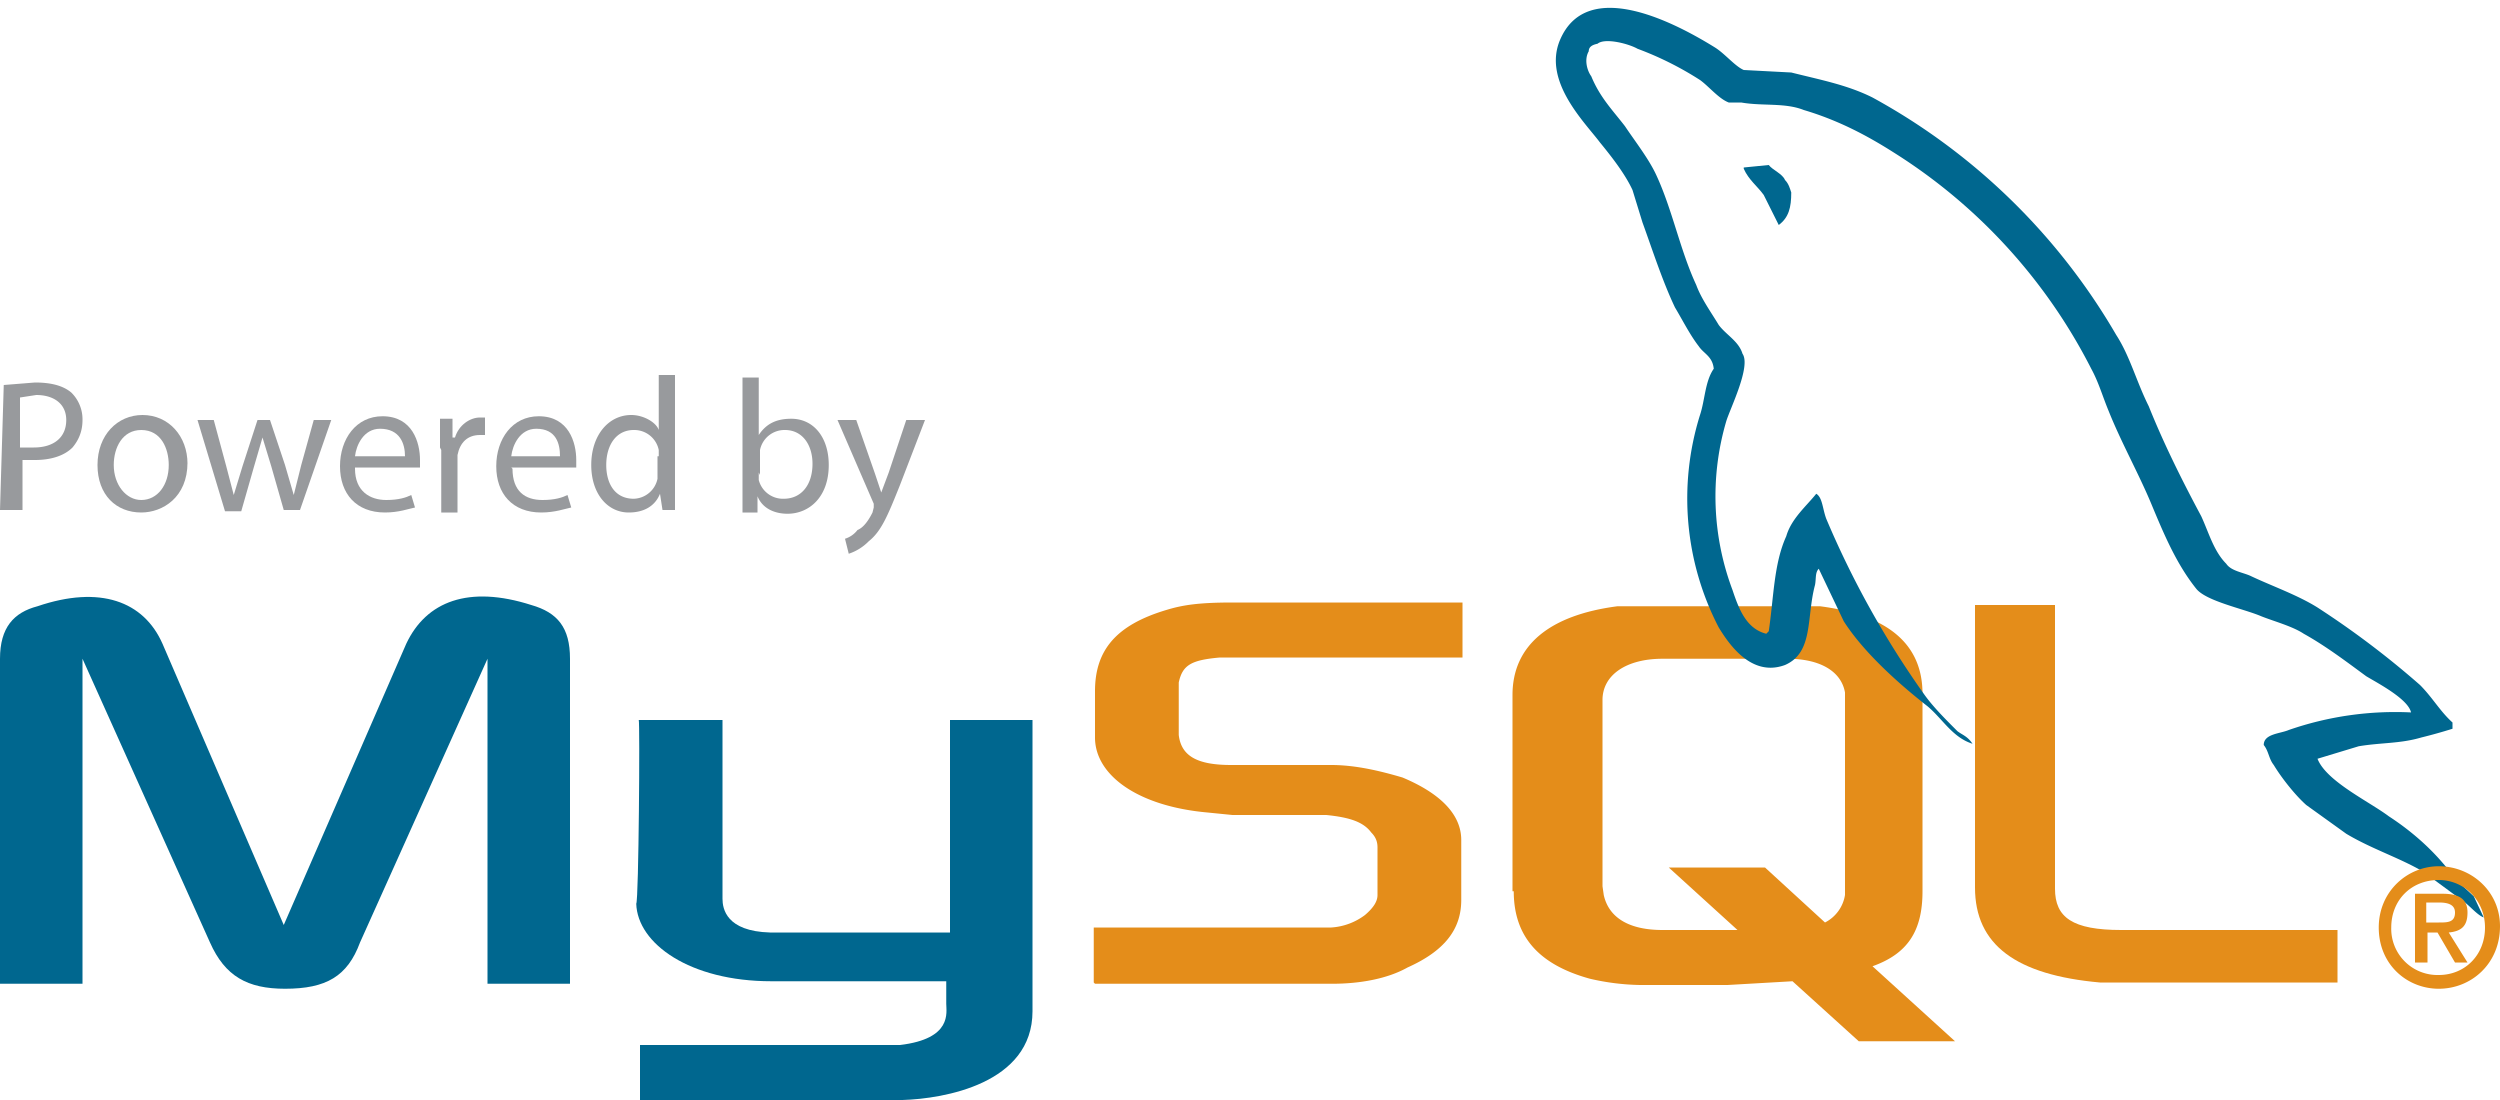 <svg xmlns="http://www.w3.org/2000/svg" id="Layer_1" width="200" height="88" x="0" y="0" version="1.1" viewBox="0 0 200 88" xml:space="preserve">
  <style id="style880" type="text/css">
    .st0{fill:#00678f}.st1{fill:#e48d1a}.st4{fill:#989a9d}
  </style>
  <path id="XMLID_3_" fill="#00678f" stroke-width=".5" d="M0 78.7h6.6v-26l10.2 22.7c1.2 2.7 3 3.7 6 3.7 3.3 0 5-1 6-3.7L39 52.7v26h6.6v-26c0-2.5-1-3.7-3.1-4.3-5-1.6-8.4-.3-10 3.1L22.7 74 13 51.5c-1.5-3.4-5-4.7-10-3-1.9.5-3 1.7-3 4.2v26z" class="st0"/>
  <path id="XMLID_4_" fill="#00678f" stroke-width=".5" d="M51.2 57.6h6.6v14.3c0 .8.3 2.6 3.8 2.7H76v-17h6.6v23.3c0 5.8-7.1 7-10.4 7.1h-21v-4.4H72c4.2-.5 3.7-2.6 3.7-3.3v-1.8h-14c-6.5 0-10.7-3-10.8-6.2.2-.3.3-14.6.2-14.7z" class="st0"/>
  <path id="XMLID_5_" fill="#e48d1a" stroke-width=".5" d="M87.6 78.7h19c2.2 0 4.4-.4 6-1.3 2.9-1.3 4.3-3 4.3-5.4v-4.8c0-2-1.6-3.7-4.7-5-1.7-.5-3.7-1-5.7-1h-8c-2.7 0-4-.7-4.2-2.4v-4.2c.3-1.4 1-1.8 3.3-2H117v-4.4H98.6c-2.7 0-4 .2-5.3.6-4 1.2-5.7 3.2-5.7 6.5V59c0 3 3.4 5.5 9 6l2 .2h7.5c2 .2 3 .6 3.6 1.4.4.4.5.8.5 1.2v3.8c0 .5-.3 1-1 1.6a5 5 0 0 1-2.7 1h-19v4.4z" class="st1"/>
  <path id="XMLID_6_" fill="#e48d1a" stroke-width=".5" d="M158 71c0 4.6 3.3 7 10 7.6h19v-4.2h-17.3c-3.9 0-5.3-1-5.3-3.3V48.4H158z" class="st1"/>
  <path id="XMLID_9_" fill="#e48d1a" stroke-width=".5" d="M121 71.3V55.6c0-4 3-6.4 8.4-7.1h16.2c5.4.7 8.2 3 8.2 7v15.8c0 3.2-1.2 5-4 6l6.6 6h-7.7l-5.3-4.8-5.2.3h-7a19 19 0 0 1-4-.5c-4-1.1-6.1-3.3-6.1-7zm7.2-.4l.1.7c.4 1.8 2 2.8 4.7 2.8h6l-5.5-5h7.7l4.8 4.4a3 3 0 0 0 1.6-2.2V55.4c-.3-1.7-2-2.7-4.6-2.7h-10c-2.9 0-4.8 1.3-4.8 3.3z" class="st1"/>
  <path id="XMLID_10_" fill="#00678f" stroke-width=".5" d="M193 57a26 26 0 0 0-9.9 1.4c-.7.3-2 .3-2 1.2.4.5.4 1.1.8 1.6.6 1 1.7 2.4 2.6 3.2l3.2 2.3c2 1.2 4.2 1.9 6.1 3l3.4 2.5c.5.4 1 1 1.5 1.2l-.8-1.7-1.5-1.4c-1.4-2-3.3-3.7-5.3-5-1.6-1.2-5-2.8-5.7-4.6l3.3-1c1.8-.3 3.3-.2 5-.7a40 40 0 0 0 2.5-.7v-.5c-1-.9-1.6-2-2.6-3a70.7 70.7 0 0 0-8.2-6.2c-1.6-1-3.6-1.7-5.3-2.5-.6-.3-1.6-.4-2-1-1-1-1.4-2.5-2-3.8-1.5-2.8-3-5.8-4.2-8.8-1-2-1.5-4-2.6-5.7a50.6 50.6 0 0 0-19.5-19c-2-1-4.1-1.4-6.5-2l-3.8-.2c-.7-.3-1.5-1.3-2.3-1.8C134.3 2 127-2 124.8 3.2c-1.4 3.3 2 6.6 3.2 8.2.9 1.1 2 2.5 2.6 3.8l.8 2.6c.8 2.2 1.6 4.7 2.6 6.8.6 1 1.2 2.2 1.9 3.1.4.6 1.1.8 1.2 1.8-.7 1-.7 2.5-1.1 3.7a22.4 22.4 0 0 0 1.5 17c.8 1.3 2.6 4 5.3 3 2.3-1 1.7-3.8 2.4-6.4.1-.5 0-1 .3-1.3l2 4.2c1.6 2.5 4.4 5 6.7 6.8 1.2 1 2 2.5 3.6 3-.4-.6-.8-.7-1.2-1-1-1-2-2-2.7-3a73.7 73.7 0 0 1-7.8-14c-.3-.8-.3-1.7-.8-2-.8 1-2 2-2.4 3.4-1 2.2-1 4.9-1.4 7.6l-.2.2c-1.6-.4-2.2-2-2.7-3.5a21.3 21.3 0 0 1-.5-13.5c.3-1 2-4.4 1.3-5.4-.3-1-1.3-1.5-1.9-2.3-.6-1-1.4-2.1-1.8-3.2-1.3-2.8-1.9-6-3.2-8.8-.6-1.3-1.7-2.7-2.5-3.9-1-1.3-2-2.3-2.7-4-.3-.4-.6-1.3-.2-2 0-.3.2-.5.7-.6.6-.5 2.5 0 3.2.4a26 26 0 0 1 5 2.5c.7.5 1.5 1.5 2.3 1.8h1c1.7.3 3.5 0 5 .6 2.7.8 5 2 7.2 3.4a44 44 0 0 1 15.8 17.3c.6 1.1.9 2.2 1.4 3.4 1 2.5 2.4 5 3.4 7.4 1 2.4 2 4.8 3.6 6.8.8 1 3.8 1.6 5.2 2.2 1 .4 2.5.8 3.4 1.4 1.8 1 3.5 2.3 5 3.4 1 .6 3.5 1.9 3.6 3z" class="st0"/>
  <path id="XMLID_11_" fill="#00678f" fill-rule="evenodd" stroke-width=".5" d="M141.5 13.2l-2 .2v.1c.4.9 1.1 1.4 1.6 2.1l1.2 2.4c.8-.6 1-1.4 1-2.6-.1-.3-.2-.7-.5-1-.2-.5-1-.8-1.3-1.2z" clip-rule="evenodd"/>
  <path id="XMLID_16_" fill="#e48d1a" fill-rule="evenodd" stroke-width=".5" d="M190.3 74.2c0 3 2.3 4.9 4.8 4.9 2.6 0 4.9-2 4.9-5 0-2.8-2.3-4.8-4.9-4.8-2.5 0-4.8 2-4.8 4.9zm8.5 0c0 2.2-1.6 3.8-3.7 3.8a3.7 3.7 0 0 1-3.8-3.8c0-2.2 1.6-3.8 3.8-3.8 2 0 3.7 1.6 3.7 3.8zm-2.4 2.8h1l-1.5-2.4c1-.1 1.5-.5 1.5-1.6s-.7-1.5-2-1.5h-2.2V77h1v-2.4h.8zm-2.3-3.2v-1.6h1c.6 0 1.3.1 1.3.8 0 .8-.6.8-1.3.8z" clip-rule="evenodd"/>
  <path id="XMLID_19_" fill="#989a9d" stroke-width=".5" d="M.3 30.8l2.5-.2c1.4 0 2.3.3 2.9.8a3 3 0 0 1 .9 2.2c0 .9-.3 1.6-.8 2.2-.7.7-1.8 1-3 1h-1v4H0zm1.3 5h1.1c1.6 0 2.6-.8 2.6-2.2 0-1.3-1-2-2.4-2l-1.3.2z" class="st4"/>
  <path id="XMLID_22_" fill="#989a9d" stroke-width=".5" d="M15 37c0 2.8-2 4-3.7 4-2 0-3.5-1.4-3.5-3.8s1.6-4 3.6-4c2.1 0 3.6 1.7 3.6 3.9zm-5.9.2c0 1.6 1 2.8 2.2 2.8 1.3 0 2.2-1.2 2.2-2.8 0-1.3-.6-2.8-2.2-2.8-1.5 0-2.2 1.4-2.2 2.8z" class="st4"/>
  <path id="XMLID_23_" fill="#989a9d" stroke-width=".5" d="M17.1 33.6l1 3.7.6 2.3.7-2.3 1.2-3.7h1l1.2 3.6.7 2.4.6-2.4 1-3.6h1.4L24 40.8h-1.3l-1-3.5L21 35l-.7 2.4-1 3.5H18l-2.2-7.3H17z" class="st4"/>
  <path id="XMLID_26_" fill="#989a9d" stroke-width=".5" d="M28.4 37.5c0 1.8 1.2 2.5 2.5 2.5 1 0 1.6-.2 2-.4l.3 1c-.5.1-1.3.4-2.4.4-2.3 0-3.6-1.5-3.6-3.7s1.3-4 3.4-4c2.4 0 3 2.1 3 3.5v.6h-5.2zm4-1c0-1-.4-2.2-2-2.2-1.3 0-1.9 1.3-2 2.2z" class="st4"/>
  <path id="XMLID_27_" fill="#989a9d" stroke-width=".5" d="M35.2 35.8v-2.3h1V35h.2c.3-1 1.2-1.6 2-1.6h.4v1.4h-.4c-1 0-1.6.6-1.8 1.6V41h-1.3v-5z" class="st4"/>
  <path id="XMLID_30_" fill="#989a9d" stroke-width=".5" d="M41 37.5c0 1.8 1 2.5 2.4 2.5 1 0 1.6-.2 2-.4l.3 1c-.5.1-1.3.4-2.4.4-2.3 0-3.6-1.5-3.6-3.7s1.3-4 3.4-4c2.4 0 3 2.1 3 3.5v.6h-5.2zm3.8-1c0-1-.3-2.2-1.9-2.2-1.3 0-1.9 1.3-2 2.2z" class="st4"/>
  <path id="XMLID_33_" fill="#989a9d" stroke-width=".5" d="M54 30.1v10.7h-1l-.2-1.3c-.4 1-1.3 1.5-2.5 1.5-1.7 0-3-1.5-3-3.8 0-2.4 1.4-4 3.2-4 1 0 2 .6 2.2 1.2V30H54zm-1.3 6.4V36a2 2 0 0 0-2-1.6c-1.4 0-2.2 1.2-2.2 2.8 0 1.5.7 2.7 2.2 2.7a2 2 0 0 0 1.9-1.6v-1.8z" class="st4"/>
  <path id="XMLID_36_" fill="#989a9d" stroke-width=".5" d="M59.4 40.8V30.2h1.3v4.6c.6-.9 1.4-1.3 2.6-1.3 1.8 0 3 1.5 3 3.7 0 2.6-1.6 3.9-3.3 3.9-1 0-2-.4-2.4-1.4V41h-1.2zm1.3-3v.6a2 2 0 0 0 2 1.5c1.4 0 2.3-1.1 2.3-2.8 0-1.5-.8-2.7-2.2-2.7a2 2 0 0 0-2 1.6v2z" class="st4"/>
  <path id="XMLID_37_" fill="#989a9d" stroke-width=".5" d="M68.5 33.6l1.5 4.3.5 1.5.6-1.6 1.4-4.2H74l-2 5.2c-1 2.5-1.5 3.7-2.5 4.5a4 4 0 0 1-1.6 1l-.3-1.2a2 2 0 0 0 1-.7c.5-.2.9-.8 1.2-1.4l.1-.4v-.3L67 33.6z" class="st4"/>
</svg>
